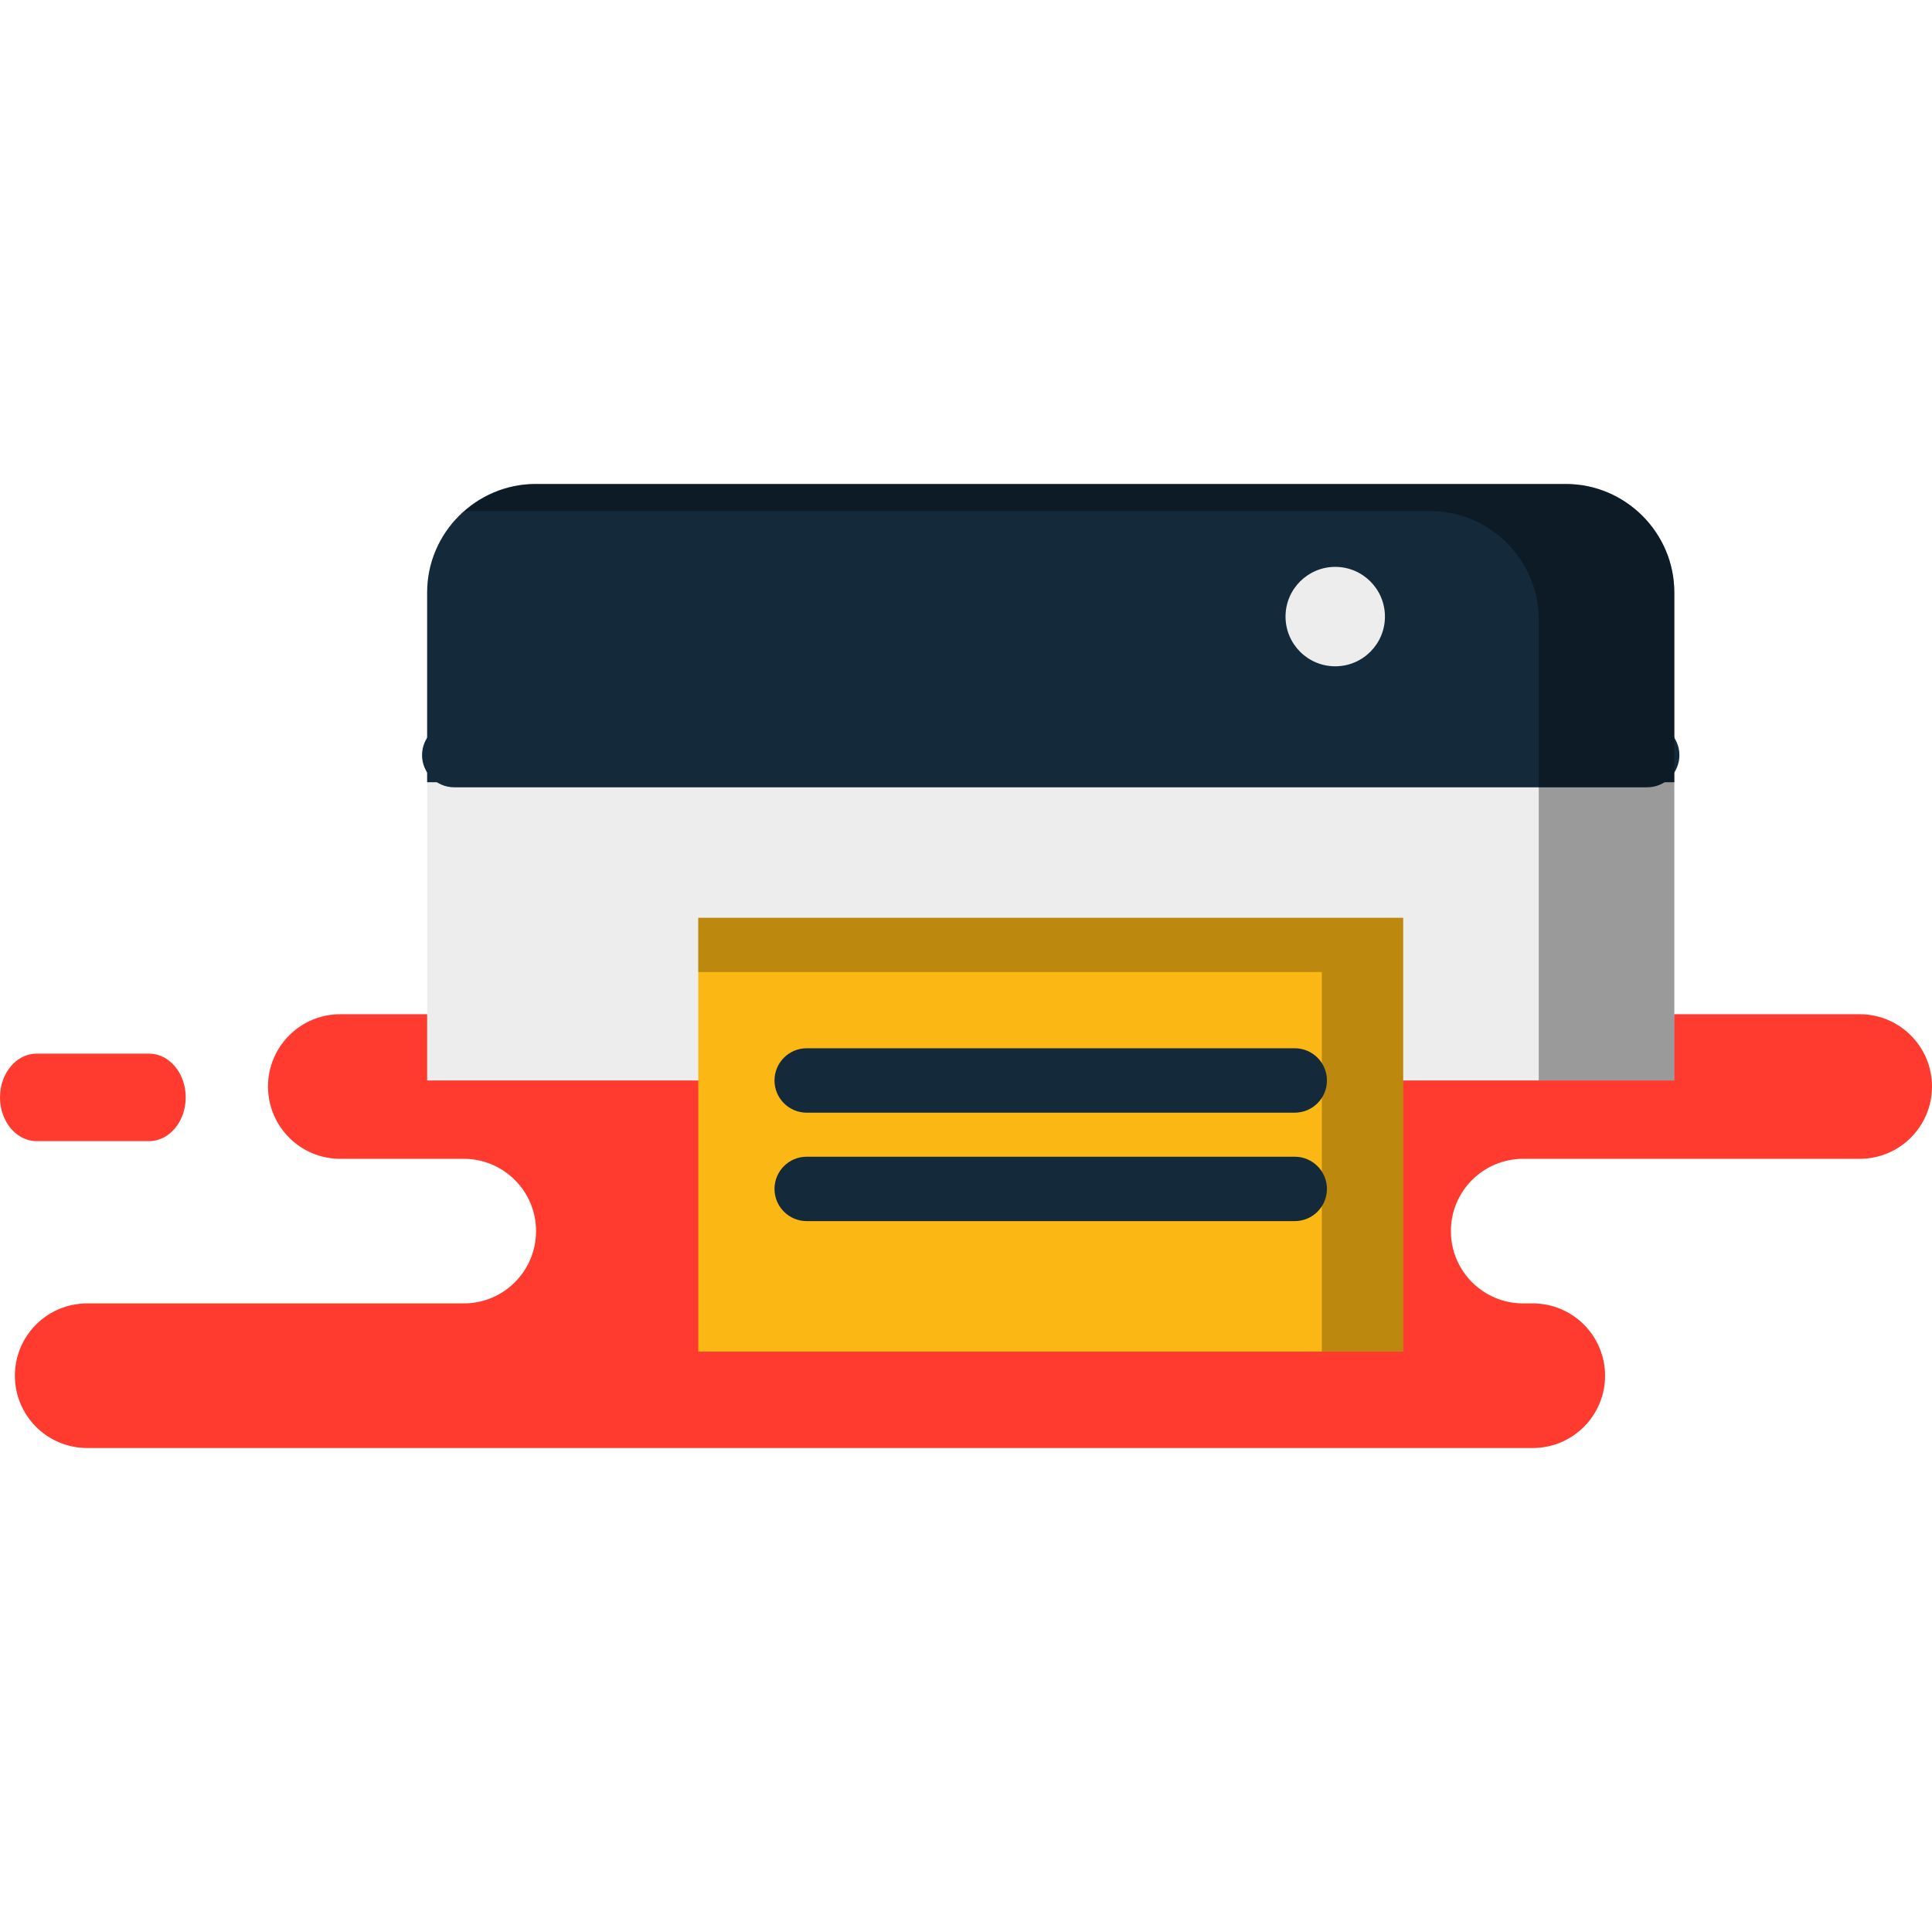 <?xml version="1.0" encoding="iso-8859-1"?>
<!-- Generator: Adobe Illustrator 19.1.0, SVG Export Plug-In . SVG Version: 6.00 Build 0)  -->
<svg version="1.1" id="Capa_1" xmlns="http://www.w3.org/2000/svg" xmlns:xlink="http://www.w3.org/1999/xlink" x="0px" y="0px"
	 viewBox="0 0 217.228 217.228" style="enable-background:new 0 0 217.228 217.228;" xml:space="preserve">
<g>
	<g id="group-152svg">
		<path id="path-1_59_" style="fill:#FF3A2F;" d="M149.068,162.809h23.275c4.488,0,8.126-3.64,8.126-8.128
			c0-4.491-3.638-8.129-8.126-8.129h-1.084c-4.487,0-8.125-3.64-8.125-8.129c0-4.488,3.638-8.128,8.125-8.128h37.843
			c4.488,0,8.126-3.64,8.126-8.129s-3.638-8.129-8.126-8.129h-47.937H38.259c-4.488,0-8.125,3.64-8.125,8.129
			s3.637,8.129,8.125,8.129h13.887c4.488,0,8.126,3.64,8.126,8.128c0,4.489-3.638,8.129-8.126,8.129H9.799
			c-4.488,0-8.126,3.638-8.126,8.129c0,4.488,3.638,8.128,8.126,8.128h4.071H149.068z"/>
		<path id="path-2_59_" style="fill:#FF3A2F;" d="M16.758,118.465c2.277,0,4.123,2.204,4.123,4.92c0,2.717-1.846,4.921-4.123,4.921
			H4.123c-2.278,0-4.123-2.204-4.123-4.921c0-2.716,1.845-4.92,4.123-4.92H16.758z"/>
		<path id="path-3_59_" style="fill:#EDEDED;" d="M177.058,69.327c0,3.087-2.503,5.59-5.589,5.59c-3.087,0-5.589-2.503-5.589-5.59
			c0-3.086,2.502-5.589,5.589-5.589C174.555,63.738,177.058,66.241,177.058,69.327z"/>
		<path id="path-4_59_" style="fill:#EDEDED;" d="M176.06,54.42H60.219c-6.706,0-12.193,5.49-12.193,12.194v12.193v42.677h30.485
			h79.259h30.484v-54.87C188.254,59.91,182.767,54.42,176.06,54.42z"/>
		<path id="path-5_58_" style="fill:#FBB713;" d="M157.77,103.195v48.772H78.511v-48.772H157.77z"/>
		<path id="path-6_56_" style="opacity:0.25;enable-background:new    ;" d="M78.511,103.195v6.095h70.113v42.677h9.146v-48.772
			H78.511z"/>
		<path id="path-7_55_" style="fill:#142A3B;" d="M145.576,125.105H90.704c-2,0-3.621-1.621-3.621-3.621s1.621-3.621,3.621-3.621
			h54.872c2,0,3.621,1.621,3.621,3.621S147.576,125.105,145.576,125.105z"/>
		<path id="path-8_41_" style="fill:#142A3B;" d="M185.206,88.523H51.075c-2,0-3.621-1.62-3.621-3.62
			c0-1.998,1.621-3.619,3.621-3.619h134.131c1.999,0,3.62,1.621,3.62,3.619C188.826,86.903,187.205,88.523,185.206,88.523z"/>
		<path id="path-9_35_" style="fill:#142A3B;" d="M145.576,137.298H90.704c-2,0-3.621-1.621-3.621-3.621
			c0-1.998,1.621-3.619,3.621-3.619h54.872c2,0,3.621,1.621,3.621,3.619C149.197,135.677,147.576,137.298,145.576,137.298z"/>
		<path id="path-10_32_" style="fill:#142A3B;" d="M188.254,87.952V66.614c0-6.704-5.487-12.194-12.194-12.194H60.219
			c-6.706,0-12.193,5.49-12.193,12.194v12.193v9.145H188.254z"/>
		<path id="path-11_25_" style="fill:#EDEDED;" d="M155.718,69.327c0,3.087-2.501,5.59-5.588,5.59s-5.589-2.503-5.589-5.59
			c0-3.086,2.502-5.589,5.589-5.589S155.718,66.241,155.718,69.327z"/>
		<path id="path-12_21_" style="opacity:0.35;enable-background:new    ;" d="M176.06,54.42H60.219
			c-3.052,0-5.819,1.177-7.964,3.049h108.563c6.707,0,12.193,5.491,12.193,12.194v51.821h15.243v-54.87
			C188.254,59.91,182.767,54.42,176.06,54.42z"/>
	</g>
</g>
<g>
</g>
<g>
</g>
<g>
</g>
<g>
</g>
<g>
</g>
<g>
</g>
<g>
</g>
<g>
</g>
<g>
</g>
<g>
</g>
<g>
</g>
<g>
</g>
<g>
</g>
<g>
</g>
<g>
</g>
</svg>
